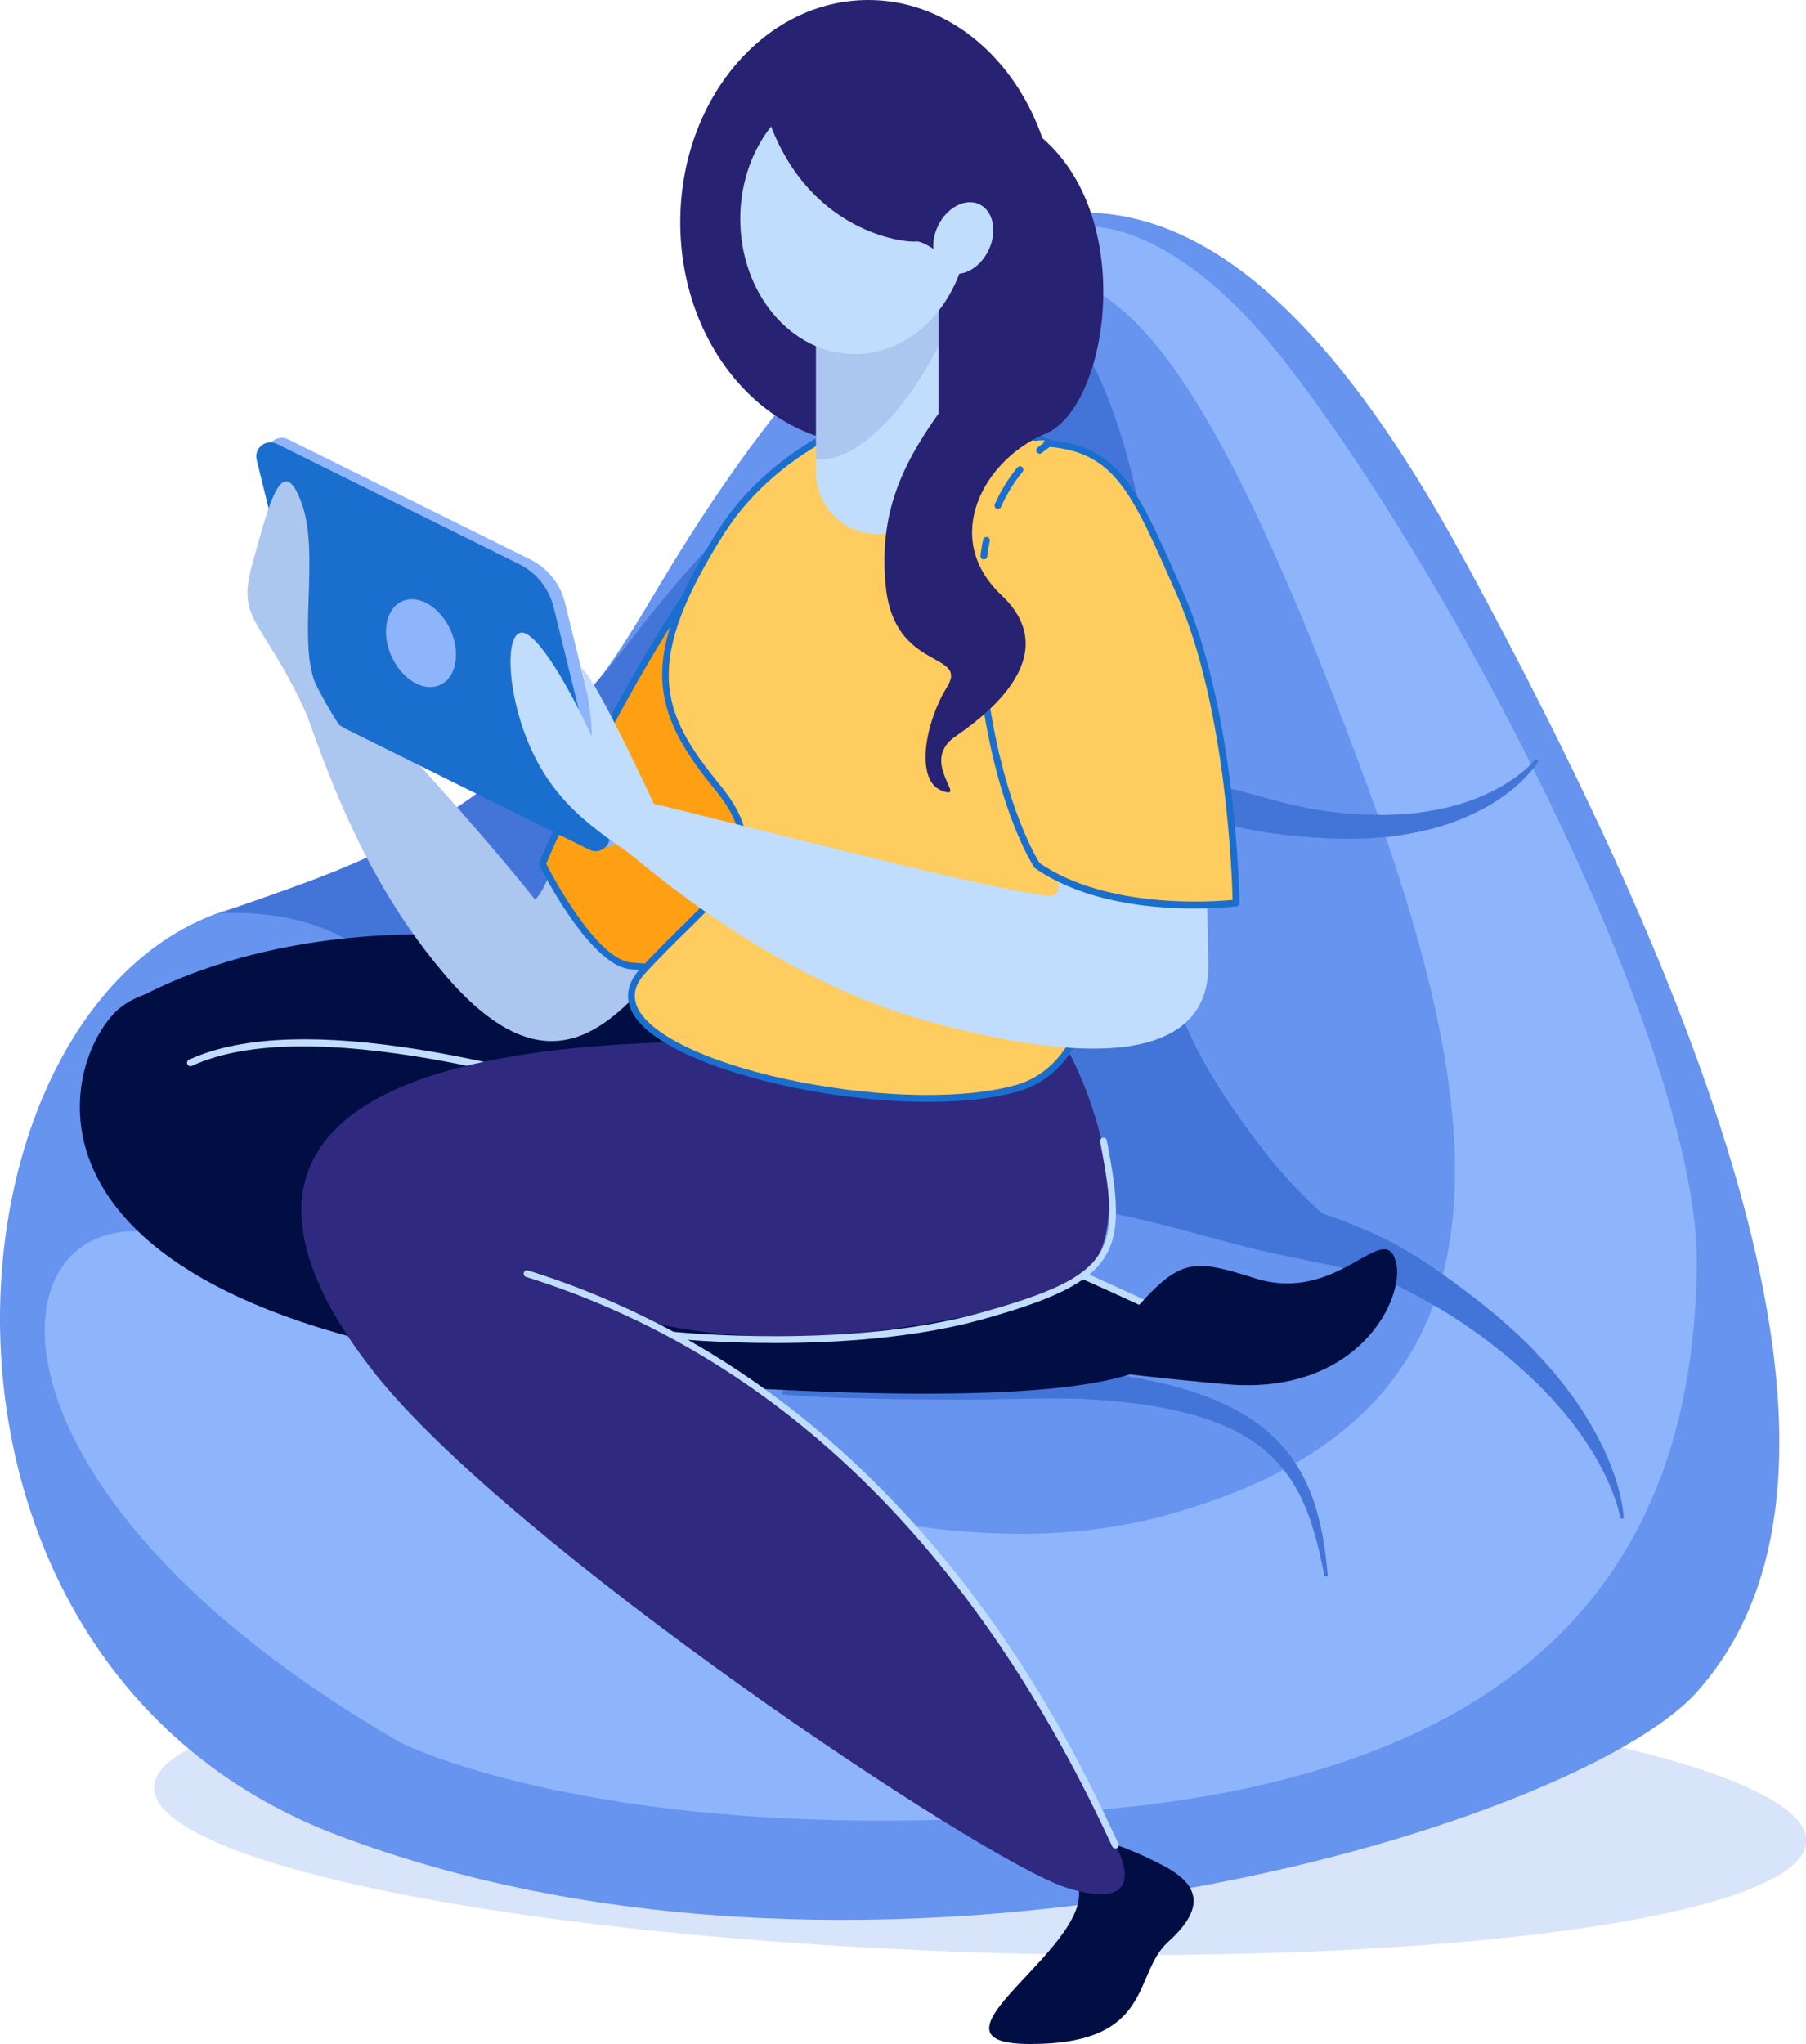 <?xml version="1.0" encoding="utf-8"?>
<!-- Generator: Adobe Illustrator 16.0.0, SVG Export Plug-In . SVG Version: 6.00 Build 0)  -->
<!DOCTYPE svg PUBLIC "-//W3C//DTD SVG 1.1//EN" "http://www.w3.org/Graphics/SVG/1.1/DTD/svg11.dtd">
<svg version="1.1" id="Layer_1" xmlns="http://www.w3.org/2000/svg" xmlns:xlink="http://www.w3.org/1999/xlink" x="0px" y="0px"
	 width="488.235px" height="552.487px" viewBox="0 0 488.235 552.487" enable-background="new 0 0 488.235 552.487"
	 xml:space="preserve">
<ellipse transform="matrix(1 0.033 -0.033 1 16.151 -8.397)" opacity="0.3" fill="#7EA6EB" cx="265.013" cy="489.991" rx="223.339" ry="37.372"/>
<g>
	<path fill="#6694EE" d="M178.158,158.395C264.754,13.33,333.7,37.231,395.292,150.302
		c80.523,147.827,110.313,254.641,63.43,307.039c-32.898,36.77-222.441,93.899-367.712,38.61
		C-32.173,449.068-18.392,270.73,61.593,245.907C141.578,221.084,159.48,189.684,178.158,158.395z"/>
	<path fill="#8EB4FB" d="M108.477,471.131C-19.304,397.588-0.918,313.015,54.239,336.917c55.156,23.9,170.985,97.443,261.075,72.623
		c90.089-24.821,92.847-91.929,55.156-194.888s-60.672-134.215-83.654-139.73c-22.981-5.516,12.87-38.61,60.673,22.982
		s112.151,187.533,111.232,244.529c-0.919,56.995-22.063,132.376-155.358,146.165C170.068,502.386,108.477,471.131,108.477,471.131z
		"/>
	<path fill="#4375D9" d="M334.776,322.695c0,0,0.562,0.075,1.613,0.217c1.049,0.149,2.579,0.393,4.509,0.751
		c0.963,0.185,2.028,0.389,3.189,0.61c1.153,0.25,2.402,0.568,3.732,0.907c2.655,0.695,5.688,1.463,8.866,2.566
		c1.606,0.519,3.262,1.108,4.985,1.698c1.698,0.651,3.452,1.341,5.239,2.084c0.896,0.37,1.803,0.745,2.722,1.124
		c0.907,0.407,1.82,0.832,2.737,1.275c1.833,0.886,3.711,1.781,5.563,2.81c1.844,1.047,3.704,2.135,5.559,3.279
		c1.844,1.172,3.656,2.445,5.502,3.688c1.834,1.264,3.625,2.632,5.453,3.942c1.812,1.338,3.593,2.741,5.39,4.11
		c1.785,1.388,3.509,2.861,5.255,4.28c1.69,1.495,3.385,2.968,5.017,4.484c1.591,1.566,3.245,3.028,4.715,4.654
		c0.75,0.794,1.495,1.583,2.235,2.366c0.711,0.812,1.416,1.616,2.116,2.416c1.422,1.572,2.683,3.247,3.971,4.827
		c1.215,1.646,2.445,3.217,3.505,4.853c2.218,3.194,4.038,6.401,5.617,9.394c1.582,2.996,2.754,5.883,3.718,8.451
		c0.962,2.573,1.6,4.888,2.04,6.807c0.444,1.919,0.684,3.449,0.799,4.501c0.119,1.051,0.133,1.636,0.133,1.636l-0.917,0.064
		c0,0-0.072-0.52-0.304-1.513c-0.228-0.992-0.631-2.44-1.273-4.236c-0.646-1.793-1.502-3.946-2.681-6.323
		c-1.18-2.374-2.611-4.999-4.396-7.724c-1.788-2.719-3.811-5.605-6.219-8.449c-0.575-0.729-1.197-1.439-1.835-2.15
		c-0.635-0.714-1.258-1.449-1.919-2.168c-1.362-1.403-2.688-2.888-4.177-4.271c-0.73-0.702-1.467-1.411-2.208-2.124
		c-0.77-0.686-1.544-1.376-2.323-2.07c-1.532-1.411-3.204-2.716-4.82-4.094c-1.657-1.336-3.375-2.628-5.081-3.938
		c-1.768-1.239-3.503-2.526-5.301-3.731c-1.833-1.158-3.6-2.403-5.472-3.482c-1.874-1.077-3.707-2.189-5.587-3.199
		c-1.88-1.005-3.745-2.001-5.587-2.986c-1.874-0.932-3.696-1.896-5.477-2.867c-1.779-0.974-3.57-1.863-5.275-2.823
		c-1.703-0.963-3.39-1.877-5.04-2.758c-1.653-0.872-3.229-1.795-4.784-2.628c-1.557-0.835-3.071-1.622-4.508-2.426
		c-2.888-1.582-5.535-3.033-7.881-4.318c-2.364-1.333-4.426-2.494-6.123-3.451c-1.707-0.968-3.034-1.767-3.934-2.327
		c-0.896-0.569-1.373-0.873-1.373-0.873L334.776,322.695z"/>
	<path fill="#4375D9" d="M211.397,375.987c0,0,0.672-0.178,1.931-0.511c1.261-0.323,3.11-0.772,5.469-1.293
		c1.181-0.255,2.486-0.536,3.909-0.843c1.432-0.263,2.98-0.547,4.636-0.85c3.315-0.58,7.065-1.203,11.165-1.727
		c2.051-0.272,4.186-0.542,6.404-0.776c2.22-0.206,4.515-0.446,6.877-0.634c2.361-0.223,4.799-0.319,7.287-0.452
		c2.486-0.172,5.036-0.162,7.63-0.197c2.593,0.011,5.23,0.021,7.904,0.182c2.671,0.096,5.374,0.286,8.101,0.525
		c1.362,0.112,2.729,0.226,4.102,0.34c1.371,0.145,2.747,0.29,4.125,0.436c2.754,0.267,5.523,0.637,8.285,0.985
		c5.525,0.786,11.049,1.678,16.424,3.068c5.374,1.341,10.604,3.078,15.453,5.351c4.84,2.271,9.304,5.117,12.917,8.53
		c3.631,3.395,6.384,7.262,8.339,11.047c1.983,3.786,3.166,7.489,4.033,10.767c0.893,3.279,1.353,6.188,1.727,8.572
		c0.317,2.394,0.553,4.269,0.664,5.553c0.129,1.28,0.197,1.964,0.197,1.964l-0.91,0.124c0,0-0.132-0.669-0.379-1.925
		c-0.229-1.259-0.637-3.09-1.169-5.408c-0.6-2.299-1.294-5.101-2.397-8.186c-1.087-3.084-2.499-6.502-4.611-9.843
		c-2.09-3.348-4.852-6.614-8.338-9.385c-3.482-2.772-7.627-5.092-12.215-6.852c-4.584-1.776-9.569-3.029-14.699-4.032
		c-5.129-1.025-10.473-1.579-15.813-2.033c-2.686-0.147-5.355-0.388-8.046-0.4c-1.341-0.029-2.68-0.06-4.014-0.089
		c-1.338,0.007-2.672,0.015-4.001,0.021c-1.327,0.012-2.65,0.024-3.966,0.036c-1.318,0.03-2.63,0.061-3.934,0.09
		c-1.303,0.019-2.598,0.036-3.883,0.055c-1.288,0.027-2.566,0.056-3.835,0.083c-5.068-0.002-9.984,0.068-14.652-0.007
		c-4.67-0.007-9.094-0.091-13.188-0.14c-4.099-0.104-7.855-0.199-11.186-0.284c-3.349-0.147-6.269-0.276-8.673-0.383
		c-2.412-0.126-4.311-0.266-5.606-0.378c-1.297-0.121-1.988-0.187-1.988-0.187L211.397,375.987z"/>
	<path fill="#4375D9" d="M298.028,205.036c0,0,0.504,0.068,1.433,0.231c0.931,0.16,2.286,0.416,3.991,0.79
		c1.689,0.382,3.741,0.846,6.095,1.377c1.166,0.256,2.39,0.562,3.679,0.875c1.279,0.336,2.631,0.669,4.054,0.997
		c2.837,0.66,5.858,1.504,9.078,2.251c1.608,0.377,3.239,0.844,4.92,1.238c1.681,0.394,3.384,0.841,5.11,1.319
		c3.466,0.87,7.008,1.954,10.654,2.841c0.911,0.226,1.824,0.484,2.746,0.687c0.925,0.192,1.852,0.385,2.781,0.578
		c0.93,0.192,1.862,0.396,2.801,0.549l2.822,0.418c1.885,0.305,3.774,0.478,5.661,0.653c1.888,0.226,3.766,0.249,5.636,0.359
		c1.869,0.086,3.717,0.023,5.553,0.052c0.914-0.038,1.822-0.075,2.724-0.111c0.452-0.019,0.902-0.037,1.352-0.055
		c0.445-0.042,0.889-0.083,1.331-0.124c3.559-0.232,6.933-0.881,10.13-1.542c3.183-0.723,6.125-1.677,8.786-2.716
		c2.651-1.062,4.997-2.249,7.008-3.429c2.014-1.178,3.659-2.387,4.973-3.434c1.31-1.053,2.271-1.968,2.887-2.622
		c0.619-0.652,0.9-1.015,0.9-1.015l0.768,0.506c0,0-0.266,0.454-0.819,1.215c-0.552,0.766-1.418,1.84-2.632,3.111
		c-1.211,1.27-2.771,2.743-4.731,4.219c-1.956,1.477-4.262,3.043-6.944,4.463c-2.686,1.402-5.698,2.751-8.995,3.886
		c-0.82,0.295-1.669,0.529-2.523,0.798c-0.854,0.267-1.725,0.522-2.615,0.723c-0.89,0.218-1.788,0.438-2.695,0.661
		c-0.917,0.175-1.842,0.353-2.774,0.531c-0.468,0.089-0.938,0.178-1.409,0.268c-0.474,0.066-0.949,0.132-1.427,0.198
		c-0.956,0.132-1.92,0.265-2.89,0.399c-1.941,0.177-3.918,0.373-5.906,0.446c-1.987,0.043-4.003,0.171-6.012,0.095
		c-2.013-0.027-4.039-0.054-6.049-0.216l-3.025-0.176l-3.006-0.275c-1.003-0.089-2.004-0.179-3.002-0.268
		c-0.997-0.094-1.979-0.244-2.967-0.363c-3.957-0.443-7.798-1.163-11.471-2.033c-1.819-0.489-3.603-0.994-5.333-1.531
		c-1.736-0.524-3.379-1.19-4.994-1.789c-3.242-1.17-6.191-2.552-8.908-3.823c-2.724-1.237-5.133-2.655-7.266-3.83
		c-2.152-1.171-3.891-2.362-5.346-3.33c-1.449-0.971-2.573-1.771-3.333-2.333c-0.761-0.558-1.158-0.875-1.158-0.875L298.028,205.036
		z"/>
	<path fill="#4375D9" d="M124.104,342.432c151.681-34.933,178.34-11.951,224.304-2.758c45.964,9.192,49.642,12.869,49.642,12.869
		s-31.618-9.219-56.996-42.286c-30.336-39.529-30.336-58.834-28.497-118.587c1.838-59.753-19.306-111.233-33.095-108.475
		s-62.235,29.111-108.199,88.864c-42.899,55.77-81.203,63.124-111.539,74.768C137.862,243.763,124.104,342.432,124.104,342.432z"/>
	<path fill="#000E44" d="M183.857,262.455C83.656,234.876,31.257,273.486,31.257,273.486l156.277,68.946
		c0,0,50.561,10.111,72.623-4.597s6.436-50.561,6.436-50.561L183.857,262.455z"/>
	<path fill="#000E44" d="M309.799,352.543c-182.018-92.847-261.995-95.604-278.542-79.058s-31.858,86.078,135.134,99.282
		C364.036,388.396,309.799,352.543,309.799,352.543z"/>
	<path fill="#000E44" d="M290.953,508.362c7.813,16.547-45.964,44.125-12.41,44.125s27.578-18.845,37.23-27.578
		c9.653-8.733,9.193-15.168-1.379-20.684c-10.571-5.516-17.006-6.895-17.006-6.895L290.953,508.362z"/>
	<g>
		<path fill="#C0DDFD" d="M309.798,353.463c-0.132,0-0.267-0.029-0.395-0.09c-1.964-0.937-197.042-93.257-257.536-65.264
			c-0.461,0.211-1.007,0.012-1.221-0.449c-0.213-0.461-0.013-1.007,0.448-1.22c25.768-11.92,77.226-4.549,152.945,21.915
			c56.277,19.668,105.662,43.124,106.154,43.358c0.458,0.219,0.652,0.768,0.435,1.226
			C310.471,353.27,310.142,353.463,309.798,353.463z"/>
	</g>
	<path fill="#2F2A80" d="M179.261,281.759c-111.232,3.677-112.152,45.964-78.139,89.17
		C137.745,417.45,265.214,502.846,288.195,510.2c22.982,7.354,14.249-9.652,14.249-9.652s-29.417-73.542-87.331-117.667
		c-45.46-34.636-45.045-26.659-46.884-27.579c38.15,11.951,85.493,3.678,116.748-5.516c31.256-9.192,5.516-74.461-7.354-79.058
		C264.754,266.132,179.261,281.759,179.261,281.759z"/>
	<ellipse fill="#272372" cx="234.736" cy="60.079" rx="50.835" ry="60.078"/>
	<path fill="#ABC6EF" d="M194.889,143.868c-42.287,72.316-44.738,94.379-50.254,99.282c-20.225-25.74-76.2-86.322-70.479-73.542
		c9.193,20.531,17.328,60.214,46.239,93.997c28.527,33.333,45.689,12.64,59.785-3.907c14.096-16.547,39.835-57.608,39.835-57.608
		L194.889,143.868z"/>
	<path fill="#FFA014" d="M199.944,141.11c-30.336,37.69-53.318,92.387-53.318,92.387s13.33,26.659,23.901,27.579
		c10.572,0.919,20.225,0.919,20.225,0.919L221.548,205L199.944,141.11z"/>
	<g>
		<path fill="#1A6FCE" d="M190.752,262.914c-0.097,0-9.813-0.011-20.305-0.922c-10.957-0.953-24.089-26.976-24.643-28.083
			c-0.12-0.24-0.129-0.52-0.025-0.767c0.23-0.548,23.38-55.249,53.449-92.608c0.21-0.262,0.548-0.388,0.877-0.329
			c0.33,0.059,0.603,0.293,0.71,0.611l21.604,63.89c0.081,0.242,0.059,0.507-0.063,0.731l-30.796,56.995
			C191.4,262.729,191.09,262.914,190.752,262.914z M147.642,233.461c1.659,3.216,13.685,25.891,22.966,26.698
			c8.992,0.782,17.412,0.896,19.598,0.913l30.344-56.158l-20.937-61.917C171.552,178.427,149.757,228.523,147.642,233.461z"/>
	</g>
	<path fill="#FFCC5F" d="M233.958,113.072c20.225-0.919,59.365,0.593,68.026,24.361c19.765,54.237,7.354,147.084-28.497,157.197
		c-35.853,10.112-119.967-10.112-99.742-32.175c20.225-22.063,36.771-29.417,20.225-49.641
		c-16.548-20.224-21.144-34.014,0.919-68.946C209.2,121.207,233.958,113.072,233.958,113.072z"/>
	<g>
		<path fill="#1A6FCE" d="M250.841,297.832c-31.654,0.001-71.499-10.483-79.493-23.468c-2.567-4.169-1.973-8.502,1.72-12.53
			c3.987-4.349,7.871-8.168,11.298-11.537c14.421-14.18,21.66-21.297,8.893-36.901c-17.26-21.095-20.956-35.486,0.854-70.019
			c14.322-22.678,39.309-31.096,39.56-31.179c0.079-0.026,0.162-0.041,0.245-0.045c11.779-0.533,33.962-0.37,50.145,6.759
			c0.465,0.205,0.676,0.747,0.471,1.212c-0.205,0.465-0.75,0.675-1.211,0.471c-15.779-6.951-37.534-7.133-49.189-6.61
			c-1.837,0.639-24.997,9.05-38.465,30.374c-22.192,35.139-17.052,48.236-0.984,67.873c13.829,16.903,5.226,25.362-9.027,39.376
			c-3.411,3.354-7.277,7.154-11.231,11.468c-3.166,3.455-3.66,6.832-1.51,10.324c4.598,7.467,21.295,14.792,43.577,19.114
			c22.238,4.314,44.513,4.611,58.126,0.771c15.022-4.237,22.802-22.515,21.903-51.468c-0.016-0.507,0.383-0.932,0.891-0.947
			c0.507,0.011,0.931,0.383,0.947,0.891c0.927,29.878-7.327,48.805-23.241,53.294C268.33,296.968,259.921,297.832,250.841,297.832z"
			/>
	</g>
	<path fill="#C0DDFD" d="M237.176,144.327c-9.102,0-16.548-7.446-16.548-16.547V85.034c0-9.101,7.446-16.547,16.548-16.547
		c9.101,0,16.547,7.446,16.547,16.547v42.746C253.723,136.881,246.276,144.327,237.176,144.327z"/>
	<path fill="#ABC6EF" d="M253.723,93.559V77.942c0-2.362-0.884-4.523-2.329-6.185l-30.657,4.841
		c-0.063,0.44-0.108,0.887-0.108,1.344v46.081C228.073,125.386,241.817,116.67,253.723,93.559z"/>
	<ellipse fill="#C0DDFD" cx="231.059" cy="59.159" rx="30.937" ry="36.562"/>
	<g>
		<path fill="#C0DDFD" d="M301.526,499.629c-0.344,0-0.673-0.193-0.83-0.523c-0.422-0.881-0.9-1.898-1.438-3.043
			c-37.23-79.174-90.067-129.949-157.043-150.916c-0.484-0.151-0.755-0.667-0.603-1.151c0.152-0.485,0.669-0.759,1.151-0.603
			c43.231,13.533,81.112,39.781,112.589,78.016c25.261,30.685,39.492,60.948,45.569,73.872c0.536,1.14,1.013,2.154,1.433,3.032
			c0.22,0.458,0.025,1.007-0.433,1.226C301.794,499.6,301.659,499.629,301.526,499.629z"/>
	</g>
	<path fill="#000E44" d="M302.904,358.519c15.627-18.386,17.926-18.845,36.312-13.023c22.693,7.187,34.933-16.24,38.149-4.442
		c2.642,9.685-10.112,36.312-45.964,33.094s-45.504-5.516-45.504-5.516L302.904,358.519z"/>
	<g>
		<path fill="#C0DDFD" d="M209.496,363.013c-15.921,0.001-27.419-1.181-27.65-1.205c-0.505-0.054-0.871-0.506-0.817-1.011
			c0.053-0.505,0.495-0.878,1.011-0.817c0.47,0.05,47.208,4.844,82.928-5.104c36.387-10.133,38.26-16.283,32.438-46.282
			c-0.097-0.498,0.229-0.98,0.728-1.077c0.497-0.1,0.98,0.229,1.077,0.728c5.912,30.468,3.653,37.987-33.749,48.403
			C247.132,361.751,225.951,363.013,209.496,363.013z"/>
	</g>
	<path fill="#C0DDFD" d="M284.978,120.579c42.077,6.011,41.062,115.216,41.675,139.73c0.612,24.514-26.966,29.417-77.22,15.321
		c-50.254-14.096-92.541-56.996-92.541-56.996s4.29-3.677,9.193-3.677c4.902,0,113.99,29.417,118.893,26.965
		c4.903-2.451-6.128-21.45-13.482-61.285S276.398,119.354,284.978,120.579z"/>
	<path fill="#8EB4FB" d="M162.372,228.452l-65.534-32.517c-4.668-2.316-8.078-6.57-9.323-11.63L72.45,123.074
		c-0.778-3.164,2.5-5.792,5.419-4.344l65.534,32.517c4.668,2.316,8.078,6.57,9.322,11.63l15.065,61.231
		C168.569,227.272,165.291,229.9,162.372,228.452z"/>
	<path fill="#1A6FCE" d="M159.308,229.677L93.773,197.16c-4.667-2.316-8.078-6.57-9.322-11.63L69.386,124.3
		c-0.778-3.165,2.5-5.792,5.419-4.344l65.534,32.517c4.668,2.316,8.078,6.57,9.323,11.63l15.064,61.231
		C165.505,228.498,162.227,231.125,159.308,229.677z"/>
	
		<ellipse transform="matrix(0.91 -0.415 0.415 0.91 -61.881 62.98)" fill="#8EB4FB" cx="113.839" cy="173.744" rx="8.733" ry="12.41"/>
	<path fill="#ABC6EF" d="M84.314,196.267c-12.87-29.724-20.685-27.349-16.088-43.896c4.597-16.547,8.075-30.566,13.284-16.471
		s-1.532,38.916,4.29,49.947c5.822,11.032,8.273,13.177,8.273,13.177L84.314,196.267z"/>
	<path fill="#C0DDFD" d="M174.971,233.957c-12.257-8.58-24.208-15.321-31.562-31.868c-7.354-16.547-7.048-35.852,0-30.03
		s16.547,26.966,16.547,26.966s0.307-6.435-2.758-18.386c4.29,2.451,25.74,49.947,25.74,49.947L174.971,233.957z"/>
	<path fill="#FFCC5F" d="M280.382,233.957c20.684,14.249,53.777,10.112,53.777,10.112s-0.576-50.543-15.168-83.654
		c-11.95-27.119-17.007-39.989-36.312-41.368s-20.684,41.368-16.087,71.244C271.188,220.167,280.382,233.957,280.382,233.957z"/>
	<g>
		<path fill="#1A6FCE" d="M322.811,245.577c-11.605,0-29.656-1.705-42.95-10.863c-0.096-0.066-0.179-0.15-0.243-0.247
			c-0.38-0.57-9.359-14.3-13.933-44.036c-0.077-0.501,0.267-0.971,0.769-1.048c0.503-0.08,0.972,0.268,1.048,0.769
			c4.269,27.746,12.588,41.616,13.555,43.153c18.375,12.539,46.969,10.444,52.167,9.939c-0.162-6.716-1.745-52.216-15.072-82.458
			l-1.053-2.391c-11.317-25.72-16.002-36.366-34.177-37.664c-0.507-0.036-0.888-0.476-0.852-0.982
			c0.036-0.507,0.478-0.889,0.982-0.852c19.28,1.377,24.435,13.091,35.729,38.758l1.052,2.39
			c14.5,32.902,15.24,83.507,15.246,84.015c0.006,0.467-0.341,0.864-0.805,0.922C333.783,245.042,329.305,245.577,322.811,245.577z"
			/>
	</g>
	<g>
		<path fill="#1A6FCE" d="M265.98,151.221c-0.024,0-0.05-0.001-0.074-0.003c-0.506-0.041-0.884-0.483-0.843-0.989
			c0.005-0.07,0.142-1.736,0.717-4.362c0.109-0.496,0.607-0.808,1.095-0.701c0.496,0.108,0.811,0.599,0.702,1.095
			c-0.546,2.491-0.68,4.099-0.682,4.114C266.857,150.856,266.455,151.221,265.98,151.221z"/>
	</g>
	<g>
		<path fill="#1A6FCE" d="M269.771,137.568c-0.125,0-0.252-0.026-0.374-0.08c-0.463-0.207-0.672-0.75-0.465-1.214
			c1.642-3.678,3.693-7.014,6.097-9.914c0.323-0.392,0.902-0.447,1.295-0.122c0.391,0.324,0.445,0.904,0.121,1.294
			c-2.298,2.772-4.26,5.965-5.833,9.49C270.458,137.366,270.123,137.568,269.771,137.568z"/>
	</g>
	<g>
		<path fill="#1A6FCE" d="M281.048,122.637c-0.271,0-0.537-0.118-0.719-0.345c-0.317-0.396-0.253-0.975,0.144-1.292
			c0.644-0.515,1.313-1.014,1.99-1.482c0.417-0.291,0.99-0.186,1.279,0.232c0.289,0.417,0.186,0.99-0.232,1.279
			c-0.642,0.445-1.277,0.919-1.889,1.407C281.451,122.571,281.249,122.637,281.048,122.637z"/>
	</g>
	<path fill="#272372" d="M204.081,17.007c6.436,45.044,39.989,48.722,43.666,48.262s28.498,17.466,13.33,36.771
		c-15.169,19.305-23.901,33.554-21.604,56.536c2.298,22.982,22.522,17.467,16.547,27.119c-5.975,9.652-8.732,25.28-1.379,28.038
		c7.354,2.758-6.435-7.814,3.678-14.708c10.111-6.895,28.957-22.522,12.41-38.15s-4.597-36.771,11.95-43.666
		s24.82-56.996-0.46-79.518C256.94,15.168,237.635,6.435,237.635,6.435L204.081,17.007z"/>
	
		<ellipse transform="matrix(0.901 0.434 -0.434 0.901 53.73 -106.633)" fill="#C0DDFD" cx="260.387" cy="64.35" rx="7.584" ry="10.113"/>
</g>
</svg>
